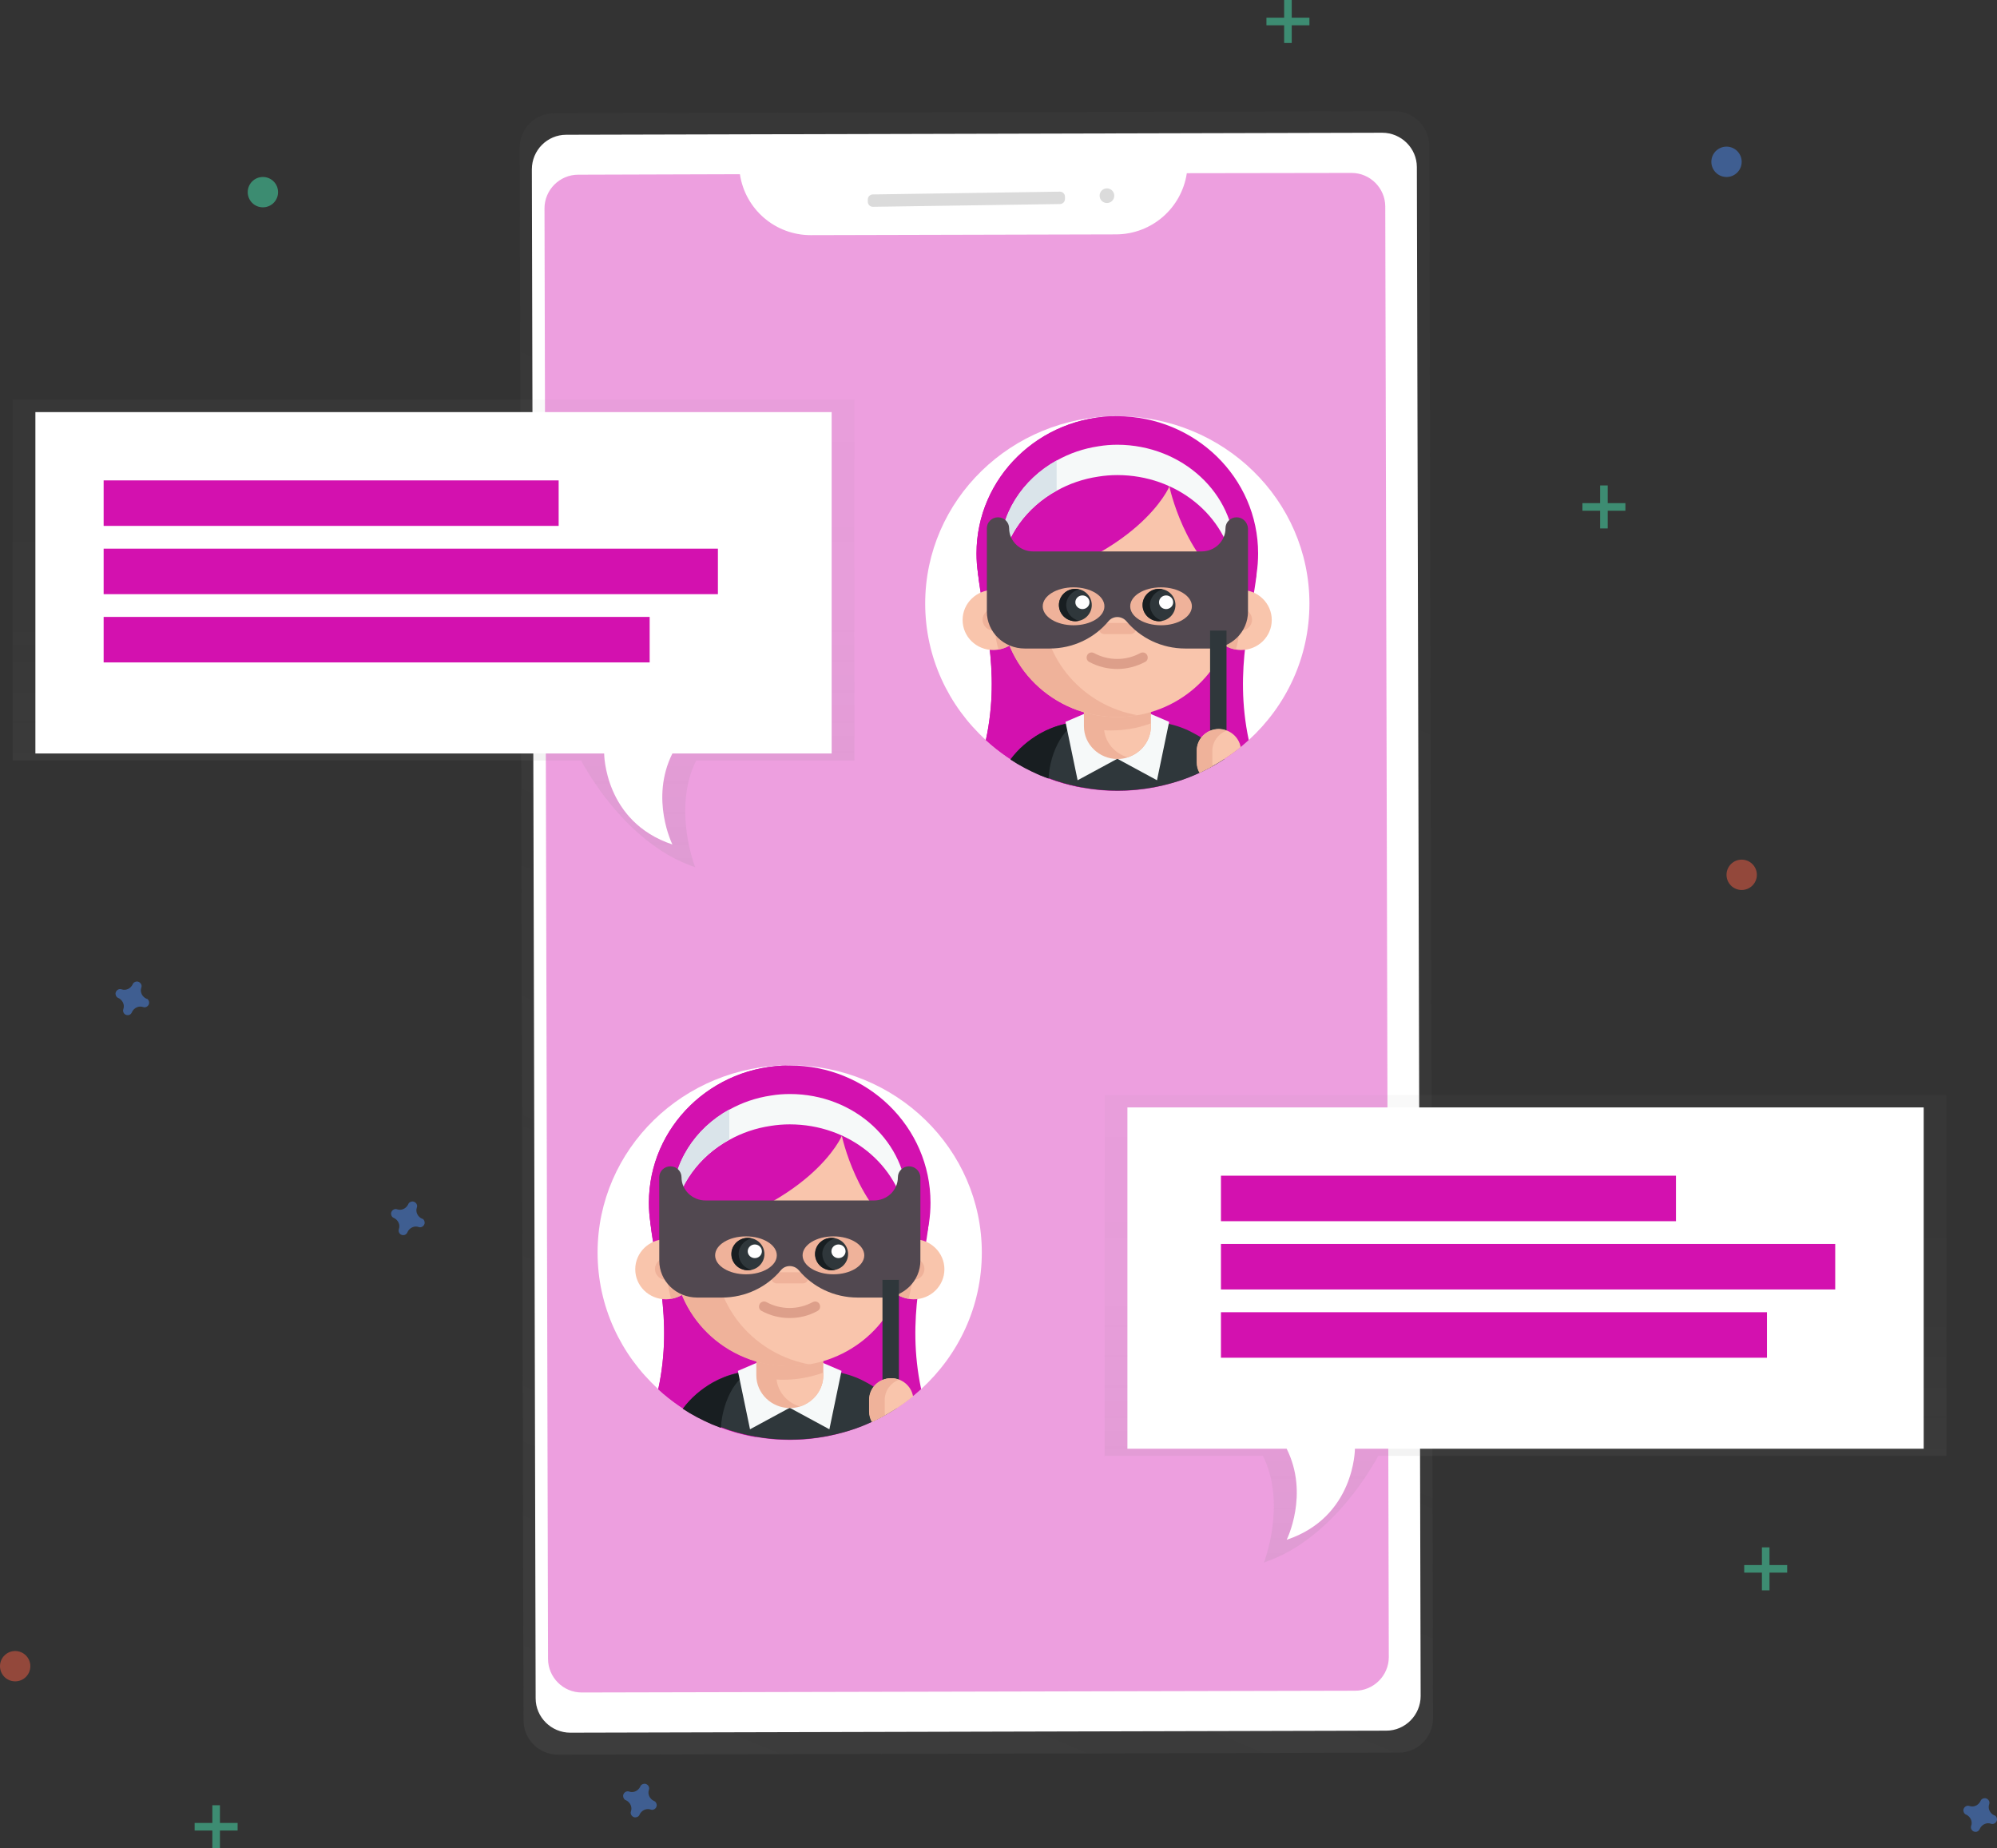<?xml version="1.0" encoding="utf-8"?>
<!-- Generator: Adobe Illustrator 24.0.0, SVG Export Plug-In . SVG Version: 6.00 Build 0)  -->
<svg version="1.1" id="_x32_c32a5d1-9ebb-4e5f-946d-03caca411964"
	 xmlns="http://www.w3.org/2000/svg" xmlns:xlink="http://www.w3.org/1999/xlink" x="0px" y="0px" viewBox="0 0 790 731"
	 style="enable-background:new 0 0 790 731;" xml:space="preserve">
<rect x="0" y="0" width="790" height="731" fill="#333333" stroke="none"/>
<style type="text/css">
	.st0{opacity:0.5;}
	.st1{fill:url(#SVGID_1_);}
	.st2{fill:#FFFFFF;}
	.st3{opacity:0.4;fill:#D311AF;enable-background:new    ;}
	.st4{fill:#DBDBDB;}
	.st5{fill:url(#SVGID_2_);}
	.st6{fill:#D311AF;}
	.st7{fill:url(#SVGID_3_);}
	.st8{fill:#47E6B1;}
	.st9{opacity:0.5;fill:#4D8AF0;enable-background:new    ;}
	.st10{opacity:0.5;fill:#F55F44;enable-background:new    ;}
	.st11{opacity:0.5;fill:#47E6B1;enable-background:new    ;}
	.st12{fill:#2F373B;}
	.st13{fill:#181E21;}
	.st14{fill:#F6F9F9;}
	.st15{fill:#EFB29A;}
	.st16{fill:#F9C5AC;}
	.st17{fill:#DD9F8A;}
	.st18{fill:#DAE4EA;}
	.st19{fill:#514850;}
</style>
<title>chating</title>
<g class="st0">
	
		<linearGradient id="SVGID_1_" gradientUnits="userSpaceOnUse" x1="461.405" y1="-61.667" x2="745.95" y2="610.224" gradientTransform="matrix(1 -2.443458e-03 -2.443458e-03 -1 -216.797 644.759)">
		<stop  offset="0" style="stop-color:#808080;stop-opacity:0.25"/>
		<stop  offset="0.54" style="stop-color:#808080;stop-opacity:0.12"/>
		<stop  offset="1" style="stop-color:#808080;stop-opacity:0.1"/>
	</linearGradient>
	<path class="st1" d="M551.7,44l-332.5,0.8c-7.5,0-13.6,6.1-13.6,13.7c0,0,0,0,0,0l1.5,621.9c0,7.5,6.1,13.6,13.7,13.6c0,0,0,0,0,0
		l332.5-0.8c7.5,0,13.6-6.1,13.6-13.7c0,0,0,0,0,0l-1.5-621.9C565.3,50.1,559.2,44,551.7,44C551.7,44,551.7,44,551.7,44z"/>
</g>
<path class="st2" d="M224,53.3l322.8-0.8c7.5,0,13.7,6.1,13.7,13.6l1.5,604.7c0,7.5-6.1,13.7-13.6,13.7l-322.8,0.8
	c-7.5,0-13.7-6.1-13.7-13.6l-1.5-604.7C210.4,59.4,216.5,53.3,224,53.3z"/>
<path id="_x38_69b38ff-715e-463a-98e7-ca2bce61d391" class="st3" d="M469.5,68.5c-2.1,13.9-13.9,24.1-27.9,24.2L320.7,93
	c-14,0-25.9-10.2-28-24.1l-64,0.2c-7.3,0-13.3,6-13.3,13.3c0,0,0,0,0,0l1.4,573.7c0,7.3,6,13.3,13.3,13.3c0,0,0,0,0,0l306-0.7
	c7.3,0,13.3-6,13.3-13.3c0,0,0,0,0,0l-1.4-573.7c0-7.3-6-13.3-13.3-13.3h0L469.5,68.5z"/>
<path class="st4" d="M345.3,76.9l74-1.1c1.1,0,2,0.9,2,2l0,0.9c0,1.1-0.9,2-2,2l-74,1.1c-1.1,0-2-0.9-2-2l0-0.9
	C343.3,77.8,344.2,76.9,345.3,76.9z"/>
<circle class="st4" cx="437.9" cy="77.4" r="2.9"/>
<g class="st0">
	
		<linearGradient id="SVGID_2_" gradientUnits="userSpaceOnUse" x1="376.5" y1="304.5" x2="376.5" y2="489.39" gradientTransform="matrix(1 0 0 -1 -205 647.5)">
		<stop  offset="0" style="stop-color:#808080;stop-opacity:0.25"/>
		<stop  offset="0.54" style="stop-color:#808080;stop-opacity:0.12"/>
		<stop  offset="1" style="stop-color:#808080;stop-opacity:0.1"/>
	</linearGradient>
	<path class="st5" d="M5,158.1v142.7h224.9c0,0,16.6,32.7,45.1,42.2c0,0-9.1-23.1,0.4-42.2H338V158.1H5z"/>
</g>
<path class="st2" d="M14,163v135h225c0,0,0,27,27,36c0,0-9-18,0-36h63V163H14z"/>
<rect x="41" y="190" class="st6" width="180" height="18"/>
<rect x="41" y="217" class="st6" width="243" height="18"/>
<rect x="41" y="244" class="st6" width="216" height="18"/>
<g class="st0">
	
		<linearGradient id="SVGID_3_" gradientUnits="userSpaceOnUse" x1="2739.5" y1="29.5" x2="2739.5" y2="214.39" gradientTransform="matrix(-1 0 0 -1 3343 647.5)">
		<stop  offset="0" style="stop-color:#808080;stop-opacity:0.25"/>
		<stop  offset="0.54" style="stop-color:#808080;stop-opacity:0.12"/>
		<stop  offset="1" style="stop-color:#808080;stop-opacity:0.1"/>
	</linearGradient>
	<path class="st7" d="M770,433.1v142.7H545.2c0,0-16.6,32.7-45.2,42.2c0,0,9.1-23.1-0.4-42.2H437V433.1H770z"/>
</g>
<path class="st2" d="M761,438v135H536c0,0,0,27-27,36c0,0,9-18,0-36h-63V438H761z"/>
<rect x="483" y="465" class="st6" width="180" height="18"/>
<rect x="483" y="492" class="st6" width="243" height="18"/>
<rect x="483" y="519" class="st6" width="216" height="18"/>
<g class="st0">
	<rect x="84" y="714" class="st8" width="3" height="17"/>
	<rect x="77" y="721" class="st8" width="17" height="3"/>
</g>
<g class="st0">
	<rect x="633" y="192" class="st8" width="3" height="17"/>
	<rect x="626" y="199" class="st8" width="17" height="3"/>
</g>
<g class="st0">
	<rect x="697" y="612" class="st8" width="3" height="17"/>
	<rect x="690" y="619" class="st8" width="17" height="3"/>
</g>
<g class="st0">
	<rect x="508" class="st8" width="3" height="17"/>
	<rect x="501" y="7" class="st8" width="17" height="3"/>
</g>
<path class="st9" d="M258.7,712.3c-1.7-0.8-2.6-2.7-2-4.4c0-0.1,0.1-0.3,0.1-0.4l0,0c0.1-1-0.7-1.9-1.7-2c-0.6,0-1.2,0.2-1.6,0.7
	l0,0c-0.1,0.1-0.1,0.2-0.2,0.4c-0.8,1.7-2.7,2.6-4.4,2c-0.1,0-0.3-0.1-0.4-0.1l0,0c-1-0.1-1.9,0.7-2,1.7c0,0.6,0.2,1.2,0.7,1.6l0,0
	c0.1,0.1,0.2,0.1,0.4,0.2c1.7,0.8,2.6,2.7,2,4.4c0,0.1-0.1,0.3-0.1,0.4l0,0c-0.1,1,0.7,1.9,1.7,2c0.6,0,1.2-0.2,1.6-0.7l0,0
	c0.1-0.1,0.1-0.2,0.2-0.4c0.8-1.7,2.7-2.6,4.4-2c0.1,0,0.3,0.1,0.4,0.1l0,0c1,0.1,1.9-0.7,2-1.7c0-0.6-0.2-1.2-0.7-1.6l0,0
	C258.9,712.4,258.8,712.4,258.7,712.3z"/>
<path class="st9" d="M57.9,395c-1.7-0.8-2.6-2.7-2-4.4c0-0.1,0.1-0.3,0.1-0.4l0,0c0.1-1-0.7-1.9-1.7-2c-0.6,0-1.2,0.2-1.6,0.7l0,0
	c-0.1,0.1-0.1,0.2-0.2,0.4c-0.8,1.7-2.7,2.6-4.4,2c-0.1,0-0.3-0.1-0.4-0.1l0,0c-1-0.1-1.9,0.7-2,1.7c0,0.6,0.2,1.2,0.7,1.6l0,0
	c0.1,0.1,0.2,0.1,0.4,0.2c1.7,0.8,2.6,2.7,2,4.4c0,0.1-0.1,0.3-0.1,0.4l0,0c-0.1,1,0.6,1.9,1.6,2c0.7,0.1,1.3-0.2,1.7-0.8l0,0
	c0.1-0.1,0.1-0.2,0.2-0.4c0.8-1.7,2.7-2.6,4.4-2c0.1,0,0.3,0.1,0.4,0.1l0,0c1,0.1,1.9-0.7,2-1.7c0-0.6-0.2-1.2-0.7-1.6l0,0
	C58.2,395.1,58,395,57.9,395z"/>
<path class="st9" d="M166.9,482c-1.7-0.8-2.6-2.7-2-4.4c0-0.1,0.1-0.3,0.1-0.4l0,0c0.1-1-0.7-1.9-1.7-2c-0.6,0-1.2,0.2-1.6,0.7l0,0
	c-0.1,0.1-0.1,0.2-0.2,0.4c-0.8,1.7-2.7,2.6-4.4,2c-0.1,0-0.3-0.1-0.4-0.1l0,0c-1-0.1-1.9,0.7-2,1.7c0,0.6,0.2,1.2,0.7,1.6l0,0
	c0.1,0.1,0.2,0.1,0.4,0.2c1.7,0.8,2.6,2.7,2,4.4c0,0.1-0.1,0.3-0.1,0.4l0,0c-0.1,1,0.6,1.9,1.6,2c0.7,0.1,1.3-0.2,1.7-0.8l0,0
	c0.1-0.1,0.1-0.2,0.2-0.4c0.8-1.7,2.7-2.6,4.4-2c0.1,0,0.3,0.1,0.4,0.1l0,0c1,0.1,1.9-0.7,2-1.7c0-0.6-0.2-1.2-0.7-1.6l0,0
	C167.2,482.1,167,482,166.9,482z"/>
<path class="st9" d="M788.9,718c-1.7-0.8-2.6-2.7-2-4.4c0-0.1,0.1-0.3,0.1-0.4l0,0c0.1-1-0.7-1.9-1.7-2c-0.6,0-1.2,0.2-1.6,0.7l0,0
	c-0.1,0.1-0.1,0.2-0.2,0.4c-0.8,1.7-2.7,2.6-4.4,2c-0.1,0-0.3-0.1-0.4-0.1l0,0c-1-0.1-1.9,0.7-2,1.7c0,0.6,0.2,1.2,0.7,1.6l0,0
	c0.1,0.1,0.2,0.1,0.4,0.2c1.7,0.8,2.6,2.7,2,4.4c0,0.1-0.1,0.3-0.1,0.4l0,0c-0.1,1,0.6,1.9,1.6,2c0.7,0.1,1.3-0.2,1.7-0.8l0,0
	c0.1-0.1,0.1-0.2,0.2-0.4c0.8-1.7,2.7-2.6,4.4-2c0.1,0,0.3,0.1,0.4,0.1l0,0c1,0.1,1.9-0.7,2-1.7c0-0.6-0.2-1.2-0.7-1.6l0,0
	C789.2,718.1,789,718,788.9,718z"/>
<circle class="st10" cx="6" cy="659" r="6"/>
<circle class="st9" cx="683" cy="64" r="6"/>
<circle class="st11" cx="104" cy="76" r="6"/>
<circle class="st10" cx="689" cy="346" r="6"/>
<g>
	<path class="st2" d="M518,238.7c0,21.3-9.2,40.5-24,54c-1.1,1-90.4,12.4-104,0c-14.8-13.5-24-32.7-24-54c0-40.9,34-74.1,76-74.1
		S518,197.8,518,238.7z"/>
	<g>
		<path class="st6" d="M494,292.7c-13.6,12.4-31.9,20.1-52,20.1c-4.6,0-9.1-0.4-13.5-1.2c-14.8-2.6-28-9.3-38.5-18.9
			c6.1-28.3-1.5-50.1-3.1-65.8c0,0,0,0,0,0l21.7-2.4L442,221l55.1,6h0C495.5,242.6,488,264.4,494,292.7L494,292.7z"/>
		<path class="st6" d="M497.7,218.9c0,2.7-0.2,5.4-0.6,8c-4,26.2-27.1,46.3-55.1,46.3c-2.5,0-4.9-0.2-7.3-0.5
			c-24.6-3.1-44.2-21.9-47.8-45.8c0,0,0,0,0,0c-0.4-2.6-0.6-5.3-0.6-8c0-30,24.9-54.3,55.7-54.3C472.8,164.7,497.7,189,497.7,218.9z
			"/>
		<path class="st6" d="M434.7,272.7l8.1,15l-14.3,23.9c-14.8-2.6-28-9.3-38.5-18.9c6.1-28.3-1.5-50.1-3.1-65.8c0,0,0,0,0,0
			c-0.4-2.6-0.6-5.3-0.6-8c0-30,24.9-54.3,55.7-54.3c-8.6,0-11.8,13.7,1,17.8L406.7,221l2,3.6L434.7,272.7z"/>
		<path class="st12" d="M484.3,300.3c-3.7,2.4-7.6,4.5-11.6,6.2c-3.2,1.4-6.4,2.5-9.8,3.4c-6.6,1.8-13.6,2.8-20.8,2.8
			c-7.2,0-14.2-1-20.8-2.8c-2.1-0.6-4.3-1.3-6.3-2.1c-0.1,0-0.3-0.1-0.4-0.1c-1-0.4-2.1-0.8-3.1-1.2c-4.1-1.8-8-3.8-11.6-6.2
			c3.1-4.2,7.1-7.6,11.6-10.2c3-1.7,6.3-3,9.8-3.8c0.5-0.1,1.1-0.2,1.6-0.3c1-0.2,2.1-0.3,3.1-0.5c0.3,0,0.6-0.1,0.9-0.1
			c1-0.1,2-0.1,3-0.1h24.2c1.3,0,2.7,0.1,4,0.2c1.1,0.1,2.1,0.3,3.1,0.5c0.4,0.1,0.8,0.2,1.2,0.3c0.1,0,0.3,0.1,0.4,0.1
			c3.5,0.8,6.8,2.1,9.8,3.8C477.2,292.6,481.2,296.1,484.3,300.3z"/>
		<path class="st13" d="M429.9,285.2c-8.7,0-14.6,12.3-15.1,22.7c-0.1,0-0.3-0.1-0.4-0.1c-1-0.4-2.1-0.8-3.1-1.2
			c-4.1-1.8-8-3.8-11.6-6.2c3.1-4.2,7.1-7.6,11.6-10.2c3-1.7,6.3-3,9.8-3.8c0.5-0.1,1.1-0.2,1.6-0.3c1-0.2,2.1-0.3,3.1-0.5
			c0.3,0,0.6-0.1,0.9-0.1C427.8,285.3,428.9,285.2,429.9,285.2z"/>
		<path class="st14" d="M442,300.1l-15.7,8.5l-4.8-23.1l9.8-4.2"/>
		<path class="st14" d="M442,300.1l15.7,8.5l4.8-23.1l-9.8-4.2"/>
		<path class="st15" d="M455.3,271.3v15.9c0,5.8-3.9,10.7-9.3,12.4c-1.2,0.4-2.6,0.6-3.9,0.6c-7.3,0-13.3-5.8-13.3-12.9v-15.9
			L455.3,271.3L455.3,271.3z"/>
		<path class="st16" d="M455.3,286.1v1c0,5.8-3.9,10.7-9.3,12.4c-4.9-1.5-8.6-5.6-9.2-10.7c0.9,0.1,1.8,0.1,2.7,0.1
			c2.5,0,5-0.2,7.4-0.6C449.7,287.9,452.5,287.1,455.3,286.1L455.3,286.1z"/>
		<g>
			<path class="st16" d="M405.3,245.1c0,5.9-4.4,10.8-10.3,11.8c-0.6,0.1-1.3,0.2-2,0.2c-6.8,0-12.2-5.3-12.2-11.9
				c0-6.6,5.5-11.9,12.2-11.9c0.7,0,1.3,0.1,2,0.2C400.9,234.3,405.3,239.2,405.3,245.1L405.3,245.1z"/>
			<path class="st15" d="M405.3,245.1c0,5.9-4.4,10.8-10.3,11.8c-1.1-3.7-1.6-7.7-1.6-11.8s0.6-8,1.6-11.8
				C400.9,234.3,405.3,239.2,405.3,245.1z"/>
			<ellipse class="st15" cx="393.1" cy="245.1" rx="4.4" ry="4.3"/>
			<path class="st16" d="M478.6,245.1c0,5.9,4.4,10.8,10.3,11.8c0.6,0.1,1.3,0.2,2,0.2c6.8,0,12.2-5.3,12.2-11.9
				c0-6.6-5.5-11.9-12.2-11.9c-0.7,0-1.3,0.1-2,0.2C483.1,234.3,478.6,239.2,478.6,245.1L478.6,245.1z"/>
			<g>
				<path class="st15" d="M478.6,245.1c0,5.9,4.4,10.8,10.3,11.8c1.1-3.7,1.6-7.7,1.6-11.8s-0.6-8-1.6-11.8
					C483.1,234.3,478.6,239.2,478.6,245.1z"/>
				<ellipse class="st15" cx="490.9" cy="245.1" rx="4.4" ry="4.3"/>
			</g>
		</g>
		<path class="st16" d="M487.9,222.4v16.4c0,22.3-16.7,40.7-38.6,44.2c-2.3,0.4-4.7,0.6-7.2,0.6c-25.4,0.1-46.1-20.4-46.1-45.2v-16
			c0-23.9,19.9-43.3,44.4-43.3h3c10.6,0,20.2,3.6,27.9,9.6C481.5,196.6,487.9,208.8,487.9,222.4L487.9,222.4z"/>
		<path class="st15" d="M450.1,282.9c-0.2,0-0.5,0.1-0.7,0.1c-2.4,0.4-4.9,0.6-7.4,0.6c-25.4,0-45.9-20-45.9-44.8v-16.8l16.2-28.8
			v45.6C412.3,260.9,428.6,279.2,450.1,282.9z"/>
		<path class="st6" d="M462.6,192.4c0,0-11.8,28.4-67.6,41l1-21.8l9.5-19l26.7-9.4l25.1,5.2L462.6,192.4z"/>
		<g>
			<ellipse class="st15" cx="467.3" cy="250.4" rx="5.7" ry="5.5"/>
			<ellipse class="st15" cx="416.7" cy="250.4" rx="5.7" ry="5.5"/>
		</g>
		<path class="st6" d="M487.9,218.1l0.9,8.5l-0.9,6.2c-19.4-12-25.3-40.4-25.3-40.4l8.7-8C481.5,192.3,487.9,204.4,487.9,218.1z"/>
		<path class="st15" d="M447.2,250.8h-10.3c-1.2,0-2.2-1-2.2-2.2s1-2.2,2.2-2.2h10.3c1.2,0,2.2,1,2.2,2.2
			C449.4,249.9,448.4,250.8,447.2,250.8z"/>
		<path class="st17" d="M442,264.6c-3.8,0-7.6-0.9-11.1-2.8c-1-0.5-1.3-1.7-0.8-2.7c0.5-1,1.8-1.3,2.7-0.8c5.7,3.1,12.6,3.1,18.3,0
			c1-0.5,2.2-0.2,2.7,0.8c0.5,1,0.2,2.2-0.8,2.7C449.6,263.6,445.8,264.6,442,264.6L442,264.6z"/>
		<path class="st14" d="M488.5,218.8c0,2-0.2,4-0.4,6c-3.1-20.9-22.6-36.9-46.1-36.9c-2.5,0-5,0.2-7.5,0.6c-6,0.9-11.5,2.8-16.5,5.6
			c-11.8,6.5-20.1,17.7-22.1,30.8c-0.3-2-0.4-3.9-0.4-6c0-15.6,9-29.3,22.6-36.8c5-2.8,10.5-4.7,16.5-5.6c2.4-0.4,4.9-0.6,7.5-0.6
			C467.7,176,488.5,195.2,488.5,218.8L488.5,218.8z"/>
		<path class="st18" d="M418,182.1V194c-11.8,6.5-20.1,17.7-22.1,30.8c-0.3-2-0.4-3.9-0.4-6C395.5,203.2,404.5,189.6,418,182.1z"/>
		<path class="st19" d="M489.2,204.6c-2.4,0-4.4,1.9-4.4,4.3c0,5.1-4.2,9.2-9.5,9.2h-30.1h-6.4h-30.1c-5.2,0-9.5-4.1-9.5-9.2
			c0-2.4-2-4.3-4.4-4.3s-4.4,1.9-4.4,4.3v33c0,8.1,6.7,14.6,15,14.6h9.8c9.4,0,17.8-4.2,23.3-10.8c1.8-2.2,5.2-2.2,7.1,0
			c5.5,6.6,13.9,10.8,23.3,10.8h9.8c8.3,0,15-6.5,15-14.6v-33C493.5,206.5,491.6,204.6,489.2,204.6z"/>
		<g>
			<ellipse class="st15" cx="424.7" cy="239.8" rx="12.2" ry="7.5"/>
			<ellipse class="st15" cx="459.3" cy="239.8" rx="12.2" ry="7.5"/>
		</g>
		<g>
			<ellipse class="st12" cx="458.5" cy="239.3" rx="6.5" ry="6.4"/>
			<ellipse class="st2" cx="461.3" cy="238.2" rx="2.8" ry="2.7"/>
			<ellipse class="st12" cx="425.4" cy="239.3" rx="6.5" ry="6.4"/>
			<path class="st13" d="M426.9,245.5c-0.5,0.1-1,0.2-1.5,0.2c-3.6,0-6.5-2.9-6.5-6.4c0-3.5,2.9-6.4,6.5-6.4c0.5,0,1,0.1,1.5,0.2
				c-2.9,0.7-5.1,3.2-5.1,6.2C421.8,242.3,424,244.9,426.9,245.5z"/>
			<path class="st13" d="M460,245.5c-0.5,0.1-1,0.2-1.5,0.2c-3.6,0-6.5-2.9-6.5-6.4c0-3.5,2.9-6.4,6.5-6.4c0.5,0,1,0.1,1.5,0.2
				c-2.9,0.7-5.1,3.2-5.1,6.2C455,242.3,457.1,244.9,460,245.5z"/>
			<ellipse class="st2" cx="428.2" cy="238.2" rx="2.8" ry="2.7"/>
		</g>
		<path class="st12" d="M478.7,249.4h6.5v47.9h-6.5V249.4z"/>
		<path class="st16" d="M490.8,295.5c-4.9,4-10.4,7.4-16.2,10.1c-0.7-1.2-1.1-2.6-1.1-4.2v-4.6c0-4.7,3.9-8.5,8.7-8.5
			C486.5,288.4,490.1,291.5,490.8,295.5L490.8,295.5z"/>
		<path class="st15" d="M479.6,296.9v4.6c0,0.5,0,1,0.1,1.5c-1.7,1-3.5,1.8-5.2,2.7c-0.7-1.2-1.1-2.6-1.1-4.2v-4.6
			c0-4.7,3.9-8.5,8.7-8.5c1.1,0,2.1,0.2,3.1,0.6C482,290.2,479.6,293.3,479.6,296.9L479.6,296.9z"/>
	</g>
</g>
<g>
	<path class="st2" d="M388.4,495.4c0,21.3-9.2,40.5-24,54c-1.1,1-90.4,12.4-104,0c-14.8-13.5-24-32.7-24-54c0-40.9,34-74.1,76-74.1
		S388.4,454.5,388.4,495.4z"/>
	<g>
		<path class="st6" d="M364.4,549.4c-13.6,12.4-31.9,20.1-52,20.1c-4.6,0-9.1-0.4-13.5-1.2c-14.8-2.6-28-9.3-38.5-18.9
			c6.1-28.3-1.5-50.1-3.1-65.8c0,0,0,0,0,0l21.7-2.4l33.3-3.6l55.1,6h0C365.9,499.3,358.4,521.2,364.4,549.4L364.4,549.4z"/>
		<path class="st6" d="M368.1,475.7c0,2.7-0.2,5.4-0.6,8c-4,26.2-27.1,46.3-55.1,46.3c-2.5,0-4.9-0.2-7.3-0.5
			c-24.6-3.1-44.2-21.9-47.8-45.8c0,0,0,0,0,0c-0.4-2.6-0.6-5.3-0.6-8c0-30,24.9-54.3,55.7-54.3
			C343.2,421.4,368.1,445.7,368.1,475.7z"/>
		<path class="st6" d="M305.1,529.5l8.1,15l-14.3,23.9c-14.8-2.6-28-9.3-38.5-18.9c6.1-28.3-1.5-50.1-3.1-65.8c0,0,0,0,0,0
			c-0.4-2.6-0.6-5.3-0.6-8c0-30,24.9-54.3,55.7-54.3c-8.6,0-11.8,13.7,1,17.8l-36.3,38.5l2,3.6L305.1,529.5z"/>
		<path class="st12" d="M354.7,557c-3.7,2.4-7.6,4.5-11.6,6.2c-3.2,1.4-6.4,2.5-9.8,3.4c-6.6,1.8-13.6,2.8-20.8,2.8
			c-7.2,0-14.2-1-20.8-2.8c-2.1-0.6-4.3-1.3-6.3-2.1c-0.1,0-0.3-0.1-0.4-0.1c-1-0.4-2.1-0.8-3.1-1.2c-4.1-1.8-8-3.8-11.6-6.2
			c3.1-4.2,7.1-7.6,11.6-10.2c3-1.7,6.3-3,9.8-3.8c0.5-0.1,1.1-0.2,1.6-0.3c1-0.2,2.1-0.3,3.1-0.5c0.3,0,0.6-0.1,0.9-0.1
			c1-0.1,2-0.1,3-0.1h24.2c1.3,0,2.7,0.1,4,0.2c1.1,0.1,2.1,0.3,3.1,0.5c0.4,0.1,0.8,0.2,1.2,0.3c0.1,0,0.3,0.1,0.4,0.1
			c3.5,0.8,6.8,2.1,9.8,3.8C347.6,549.4,351.6,552.8,354.7,557z"/>
		<path class="st13" d="M300.3,542c-8.7,0-14.6,12.3-15.1,22.7c-0.1,0-0.3-0.1-0.4-0.1c-1-0.4-2.1-0.8-3.1-1.2
			c-4.1-1.8-8-3.8-11.6-6.2c3.1-4.2,7.1-7.6,11.6-10.2c3-1.7,6.3-3,9.8-3.8c0.5-0.1,1.1-0.2,1.6-0.3c1-0.2,2.1-0.3,3.1-0.5
			c0.3,0,0.6-0.1,0.9-0.1C298.3,542,299.3,542,300.3,542z"/>
		<path class="st14" d="M312.4,556.8l-15.7,8.5l-4.8-23.1l9.8-4.2"/>
		<path class="st14" d="M312.4,556.8l15.7,8.5l4.8-23.1l-9.8-4.2"/>
		<path class="st15" d="M325.7,528v15.9c0,5.8-3.9,10.7-9.3,12.4c-1.2,0.4-2.6,0.6-3.9,0.6c-7.3,0-13.3-5.8-13.3-12.9V528L325.7,528
			L325.7,528z"/>
		<path class="st16" d="M325.7,542.9v1c0,5.8-3.9,10.7-9.3,12.4c-4.9-1.5-8.6-5.6-9.2-10.7c0.9,0.1,1.8,0.1,2.7,0.1
			c2.5,0,5-0.2,7.4-0.6C320.1,544.6,323,543.9,325.7,542.9L325.7,542.9z"/>
		<g>
			<path class="st16" d="M275.8,501.9c0,5.9-4.4,10.8-10.3,11.8c-0.6,0.1-1.3,0.2-2,0.2c-6.8,0-12.2-5.3-12.2-11.9
				s5.5-11.9,12.2-11.9c0.7,0,1.3,0.1,2,0.2C271.3,491,275.8,495.9,275.8,501.9L275.8,501.9z"/>
			<path class="st15" d="M275.8,501.9c0,5.9-4.4,10.8-10.3,11.8c-1.1-3.7-1.6-7.7-1.6-11.8s0.6-8,1.6-11.8
				C271.3,491,275.8,495.9,275.8,501.9z"/>
			<ellipse class="st15" cx="263.5" cy="501.9" rx="4.4" ry="4.3"/>
			<path class="st16" d="M349.1,501.9c0,5.9,4.4,10.8,10.3,11.8c0.6,0.1,1.3,0.2,2,0.2c6.8,0,12.2-5.3,12.2-11.9
				s-5.5-11.9-12.2-11.9c-0.7,0-1.3,0.1-2,0.2C353.5,491,349.1,495.9,349.1,501.9L349.1,501.9z"/>
			<g>
				<path class="st15" d="M349.1,501.9c0,5.9,4.4,10.8,10.3,11.8c1.1-3.7,1.6-7.7,1.6-11.8s-0.6-8-1.6-11.8
					C353.5,491,349.1,495.9,349.1,501.9z"/>
				<ellipse class="st15" cx="361.3" cy="501.9" rx="4.4" ry="4.3"/>
			</g>
		</g>
		<path class="st16" d="M358.3,479.1v16.4c0,22.3-16.7,40.7-38.6,44.2c-2.3,0.4-4.7,0.6-7.2,0.6c-25.4,0.1-46.1-20.4-46.1-45.2v-16
			c0-23.9,19.9-43.3,44.4-43.3h3c10.6,0,20.2,3.6,27.9,9.6C351.9,453.4,358.3,465.5,358.3,479.1L358.3,479.1z"/>
		<path class="st15" d="M320.5,539.7c-0.2,0-0.5,0.1-0.7,0.1c-2.4,0.4-4.9,0.6-7.4,0.6c-25.4,0-45.9-20-45.9-44.8v-16.8l16.2-28.8
			v45.6C282.7,517.6,299,535.9,320.5,539.7z"/>
		<path class="st6" d="M333.1,449.1c0,0-11.8,28.4-67.6,41l1-21.8l9.5-19l26.7-9.4l25.1,5.2L333.1,449.1z"/>
		<g>
			<ellipse class="st15" cx="337.7" cy="507.2" rx="5.7" ry="5.5"/>
			<ellipse class="st15" cx="287.1" cy="507.2" rx="5.7" ry="5.5"/>
		</g>
		<path class="st6" d="M358.3,474.8l0.9,8.5l-0.9,6.2c-19.4-12-25.3-40.4-25.3-40.4l8.7-8C351.9,449,358.3,461.2,358.3,474.8z"/>
		<path class="st15" d="M317.6,507.6h-10.3c-1.2,0-2.2-1-2.2-2.2c0-1.2,1-2.2,2.2-2.2h10.3c1.2,0,2.2,1,2.2,2.2
			C319.8,506.6,318.8,507.6,317.6,507.6z"/>
		<path class="st17" d="M312.4,521.3c-3.8,0-7.6-0.9-11.1-2.8c-1-0.5-1.3-1.7-0.8-2.7c0.5-1,1.8-1.3,2.7-0.8
			c5.7,3.1,12.6,3.1,18.3,0c1-0.5,2.2-0.2,2.7,0.8c0.5,1,0.2,2.2-0.8,2.7C320,520.4,316.2,521.3,312.4,521.3L312.4,521.3z"/>
		<path class="st14" d="M358.9,475.6c0,2-0.2,4-0.4,6c-3.1-20.9-22.6-36.9-46.1-36.9c-2.5,0-5,0.2-7.5,0.6c-6,0.9-11.5,2.8-16.5,5.6
			c-11.8,6.5-20.1,17.7-22.1,30.8c-0.3-2-0.4-3.9-0.4-6c0-15.6,9-29.3,22.6-36.8c5-2.8,10.5-4.7,16.5-5.6c2.4-0.4,4.9-0.6,7.5-0.6
			C338.1,432.7,358.9,451.9,358.9,475.6L358.9,475.6z"/>
		<path class="st18" d="M288.5,438.8v11.9c-11.8,6.5-20.1,17.7-22.1,30.8c-0.3-2-0.4-3.9-0.4-6C265.9,460,274.9,446.3,288.5,438.8z"
			/>
		<path class="st19" d="M359.6,461.3c-2.4,0-4.4,1.9-4.4,4.3c0,5.1-4.2,9.2-9.5,9.2h-30.1h-6.4h-30.1c-5.2,0-9.5-4.1-9.5-9.2
			c0-2.4-2-4.3-4.4-4.3c-2.4,0-4.4,1.9-4.4,4.3v33c0,8.1,6.7,14.6,15,14.6h9.8c9.4,0,17.8-4.2,23.3-10.8c1.8-2.2,5.2-2.2,7.1,0
			c5.5,6.6,13.9,10.8,23.3,10.8h9.8c8.3,0,15-6.5,15-14.6v-33C364,463.2,362,461.3,359.6,461.3z"/>
		<g>
			<ellipse class="st15" cx="295.1" cy="496.5" rx="12.2" ry="7.5"/>
			<ellipse class="st15" cx="329.7" cy="496.5" rx="12.2" ry="7.5"/>
		</g>
		<g>
			<ellipse class="st12" cx="329" cy="496" rx="6.5" ry="6.4"/>
			<ellipse class="st2" cx="331.7" cy="494.9" rx="2.8" ry="2.7"/>
			<ellipse class="st12" cx="295.9" cy="496" rx="6.5" ry="6.4"/>
			<path class="st13" d="M297.3,502.2c-0.5,0.1-1,0.2-1.5,0.2c-3.6,0-6.5-2.9-6.5-6.4c0-3.5,2.9-6.4,6.5-6.4c0.5,0,1,0.1,1.5,0.2
				c-2.9,0.7-5.1,3.2-5.1,6.2C292.3,499.1,294.4,501.6,297.3,502.2z"/>
			<path class="st13" d="M330.4,502.2c-0.5,0.1-1,0.2-1.5,0.2c-3.6,0-6.5-2.9-6.5-6.4c0-3.5,2.9-6.4,6.5-6.4c0.5,0,1,0.1,1.5,0.2
				c-2.9,0.7-5.1,3.2-5.1,6.2C325.4,499.1,327.5,501.6,330.4,502.2z"/>
			<ellipse class="st2" cx="298.6" cy="494.9" rx="2.8" ry="2.7"/>
		</g>
		<path class="st12" d="M349.1,506.2h6.5v47.9h-6.5V506.2z"/>
		<path class="st16" d="M361.2,552.3c-4.9,4-10.4,7.4-16.2,10.1c-0.7-1.2-1.1-2.6-1.1-4.2v-4.6c0-4.7,3.9-8.5,8.7-8.5
			C356.9,545.1,360.5,548.2,361.2,552.3L361.2,552.3z"/>
		<path class="st15" d="M350,553.6v4.6c0,0.5,0,1,0.1,1.5c-1.7,1-3.5,1.8-5.2,2.7c-0.7-1.2-1.1-2.6-1.1-4.2v-4.6
			c0-4.7,3.9-8.5,8.7-8.5c1.1,0,2.1,0.2,3.1,0.6C352.4,546.9,350,550,350,553.6L350,553.6z"/>
	</g>
</g>
</svg>
